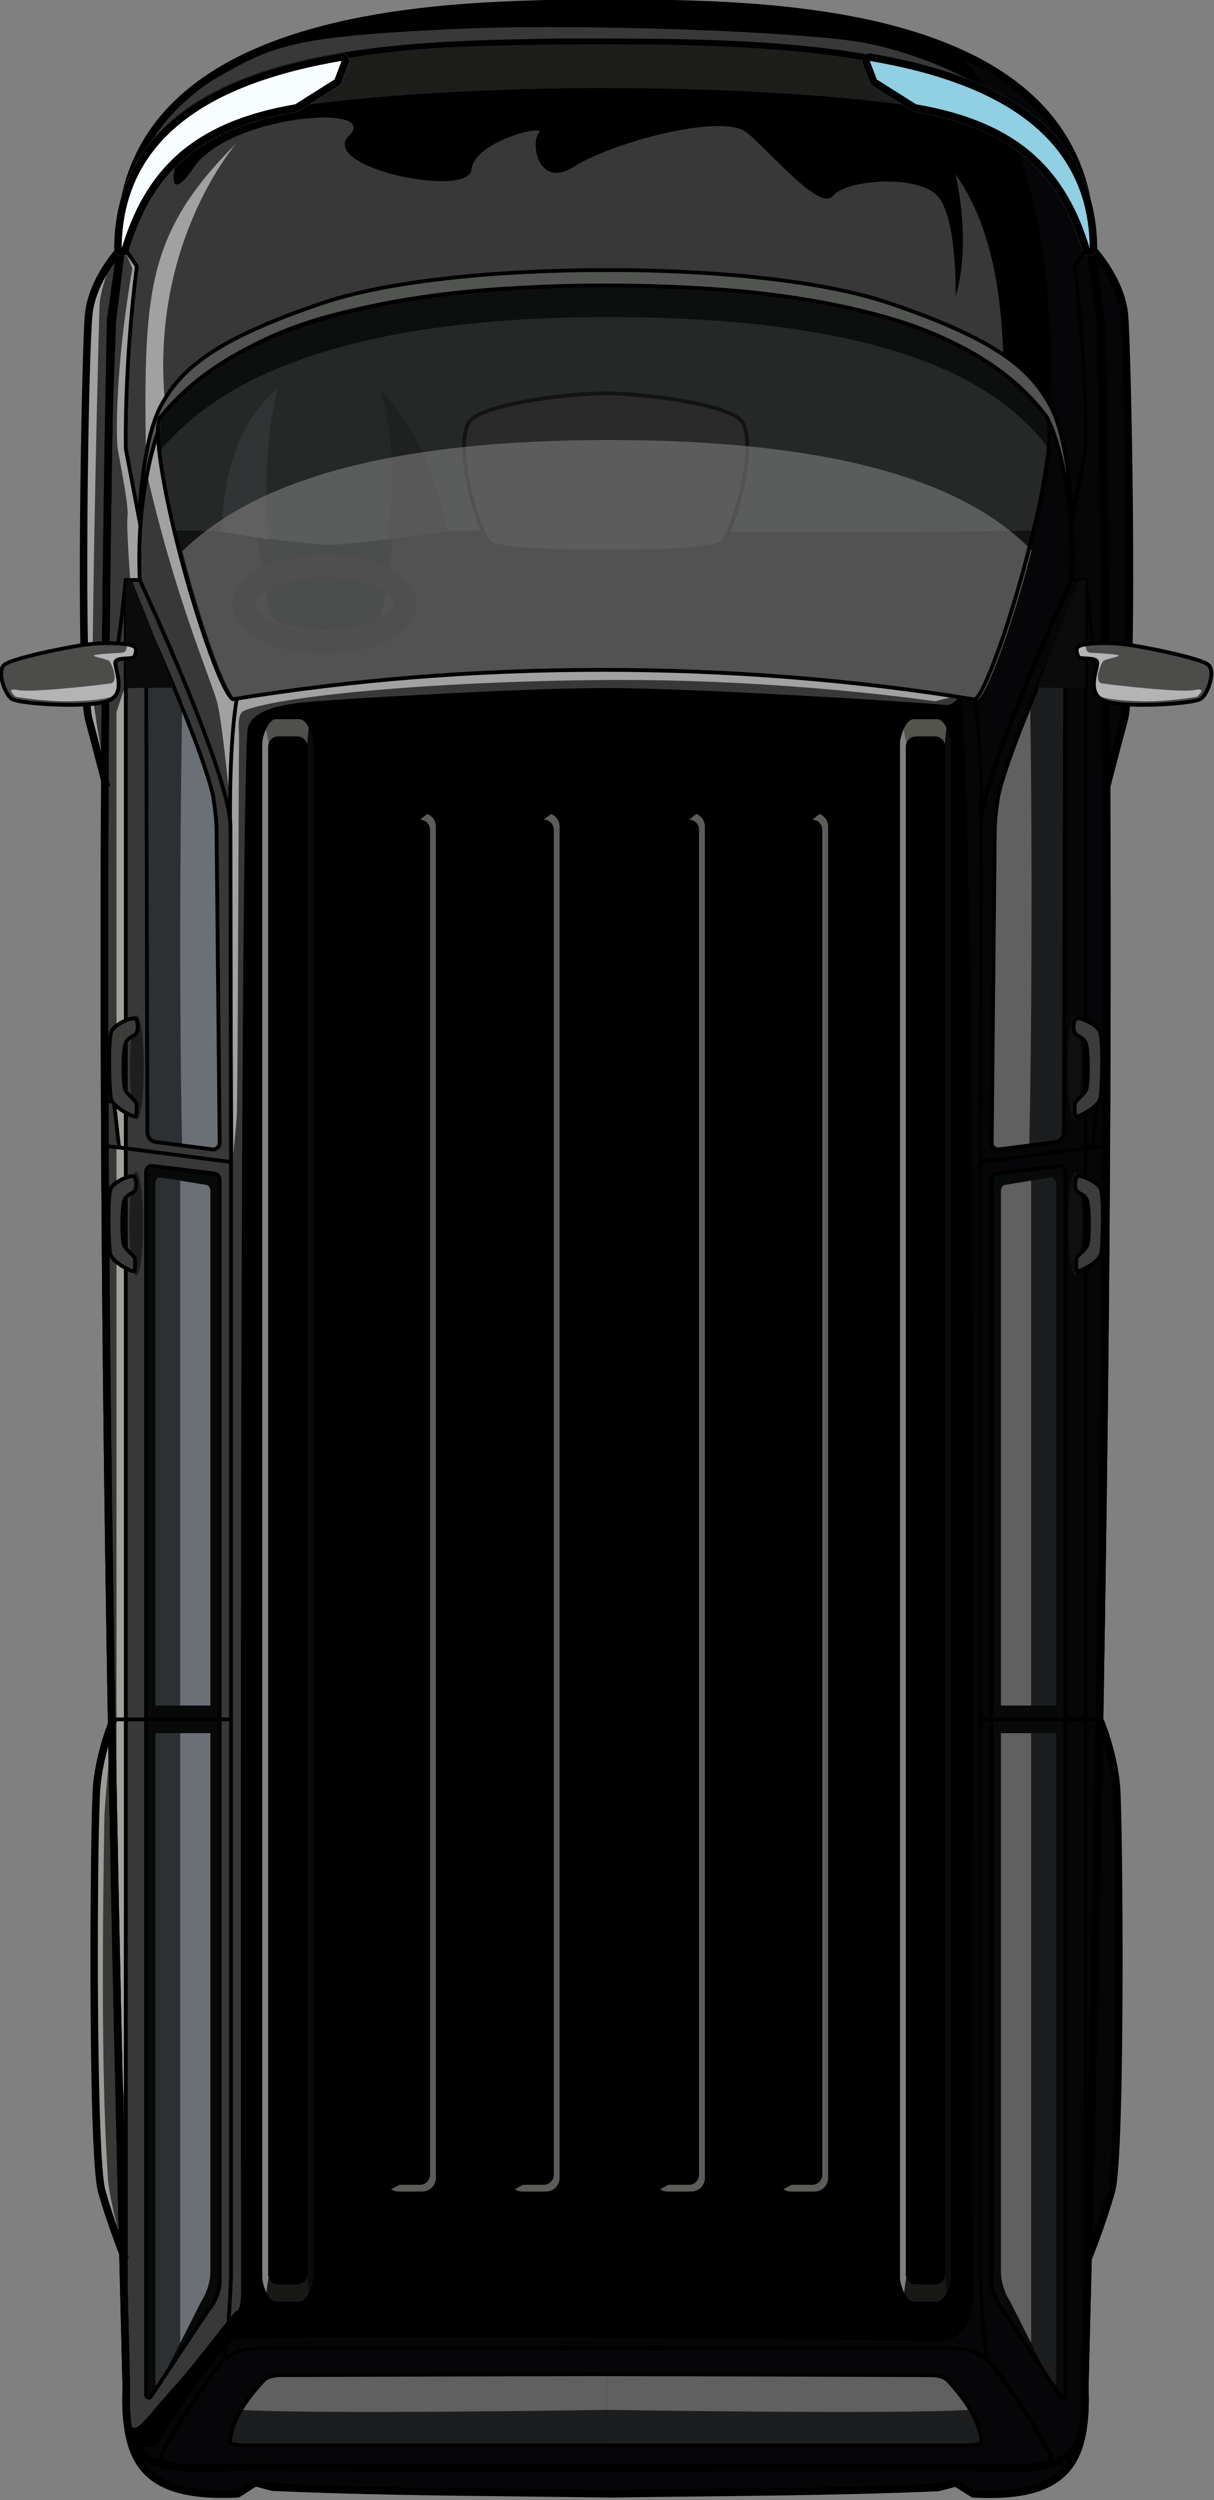 <?xml version="1.0" encoding="utf-8"?>
<!-- Generator: Adobe Illustrator 17.0.0, SVG Export Plug-In . SVG Version: 6.00 Build 0)  -->
<!DOCTYPE svg PUBLIC "-//W3C//DTD SVG 1.1//EN" "http://www.w3.org/Graphics/SVG/1.1/DTD/svg11.dtd">
<svg version="1.1" id="Слой_1" xmlns="http://www.w3.org/2000/svg" xmlns:xlink="http://www.w3.org/1999/xlink" x="0px" y="0px"
	 width="304px" height="626px" viewBox="0 0 304 626" enable-background="new 0 0 304 626" xml:space="preserve">
<rect x="0" y="0" width="304" height="626" fill="#808080" stroke="none"/>
<g>
	<defs>
		<rect id="SVGID_1_" width="304" height="626"/>
	</defs>
	<clipPath id="SVGID_2_">
		<use xlink:href="#SVGID_1_"  overflow="visible"/>
	</clipPath>
	<g clip-path="url(#SVGID_2_)">
		<path fill="currentColor" d="M152.797,0.884h12.79c33.867,0.817,109.259,3.212,107.625,62.193c0,0,7.326,5.844,8.163,14.387
			c0.836,8.543,1.216,62.478,1.454,94.464c0.047,6.148-5.768,22.483-5.768,22.483s-0.371,158.491-1.767,237.703
			c2.689,6.405,4.286,11.602,4.447,19.062c0.551,25.59,0.96,54.934-0.143,81.141c-0.437,10.31-3.307,22.787-7.117,31.177
			c-0.276,11.431-0.561,22.844-0.855,34.256c0.751,19.157-4.789,27.918-27.918,26.683l-4.381-2.737l-4.381,1.159
			c-27.918,1.159-54.325,1.159-82.167,1.577c-27.918-0.409-56.578-0.409-84.496-1.644l-4.381-1.159l-4.381,2.803
			c-23.129,1.159-28.669-7.592-27.918-26.683c-0.285-11.203-0.836-33.639-0.836-33.639s-6.205-18.482-6.386-26.046
			c-0.665-28.165,0.2-59.856-0.342-88.107c-0.152-8.011,3.934-17.209,3.934-17.209l-1.729-239.271c0,0-5.397-16.126-5.331-24.231
			c0.247-29.724,0.599-85.132,1.321-90.853c0.722-5.72,7.878-15.403,7.878-15.403C28.468,4.084,106.188,1.69,140.055,0.863h12.743
			v0.021H152.797z"/>
		<path opacity="0.39" fill="#111019" enable-background="new    " d="M281.449,77.892c-0.323-8.096-6.861-13.712-7.954-14.824
			c1.273-38.181-35.054-50.676-35.054-50.676s28.327,19.87,24.155,92.582c-0.988,17.285-13.92,53.784-22.045,68.988
			c5.027,50.059,2.109,351.647,3.211,399.045c0.114,4.77-1.292,13.094-8.286,13.094c-0.675,0-169.997-1.891-176.953-0.124
			c-2.718,0.684-17.988,23.557-19.575,26.455c-0.333,0.608-7.26-0.741-4.571,2.556c1.178,3.687,7.326,10.396,24.925,9.721
			c1.739-0.067,2.708-3.221,4.628-3.069c1.672,0.124,3.373,1.34,4.381,1.397c49.326,2.936,163.794,0.238,166.236,0.2
			c1.815-0.808,4.427-1.425,4.427-1.425c1.416,0.722,4.02,2.699,5.188,2.746c19.005,0.741,26.997-6.053,27.463-20.601
			c0.333-10.339,0.569-27.966,0.845-39.188c0,0,5.987-15.156,6.386-19.518c1.349-14.938,0.979-93.846,0.542-99.101
			c-0.694-8.41-4.409-15.289-4.409-15.289l2.404-78.585l-0.228-157.598l5.207-18.634
			C282.362,176.042,284.139,145.711,281.449,77.892z"/>
		<path opacity="0.33" fill="#FFFFEE" enable-background="new    " d="M229.348,184.395h4.789c1.207,0,2.214,0.846,2.461,1.976
			l0.399-4.21c-0.608-1.159-1.406-2.072-2.281-2.072h-5.949c-0.998,0-1.891,1.169-2.509,2.537c0.228,0.95,0.504,2.138,0.741,3.392
			C227.362,185.079,228.274,184.395,229.348,184.395z"/>
		<path opacity="0.5" fill="#FFFFFF" enable-background="new    " d="M226.83,569.5V186.913c0-0.314,0.067-0.608,0.171-0.884
			c-0.238-1.245-0.513-2.442-0.741-3.392c-0.551,1.216-0.893,2.604-0.893,3.487v384.174c0,0.96,0.399,2.499,1.036,3.782
			c0.171-1.368,0.361-2.708,0.542-3.887C226.878,569.975,226.83,569.737,226.83,569.5z"/>
		<path opacity="0.4" fill="#3C3C3B" enable-background="new    " d="M234.128,572.018h-4.789c-1.15,0-2.109-0.77-2.404-1.824
			c-0.171,1.178-0.361,2.518-0.542,3.887c0.608,1.235,1.444,2.224,2.366,2.224h5.949c0.931,0,1.777-1.026,2.395-2.281
			c-0.181-1.33-0.38-2.642-0.57-3.81C236.228,571.248,235.278,572.018,234.128,572.018z"/>
		<path opacity="0.4" fill="#1D1D1B" enable-background="new    " d="M238.11,186.124c0-0.998-0.437-2.642-1.121-3.953l-0.399,4.21
			c0.038,0.171,0.057,0.352,0.057,0.532V569.5c0,0.247-0.047,0.485-0.114,0.703c0.19,1.169,0.39,2.48,0.57,3.81
			c0.618-1.273,1.007-2.784,1.007-3.725V186.124z"/>
		<path opacity="0.31" fill="#FFFFF8" enable-background="new    " d="M69.67,184.395h4.789c1.207,0,2.214,0.846,2.461,1.976
			l0.399-4.21c-0.608-1.159-1.406-2.072-2.281-2.072h-5.949c-0.998,0-1.891,1.169-2.509,2.537c0.228,0.95,0.504,2.138,0.741,3.392
			C67.684,185.079,68.596,184.395,69.67,184.395z"/>
		<path opacity="0.51" fill="#FFFFFF" enable-background="new    " d="M67.15,569.5V186.913c0-0.314,0.067-0.608,0.171-0.884
			c-0.238-1.245-0.513-2.442-0.741-3.392c-0.551,1.216-0.893,2.604-0.893,3.487v384.174c0,0.96,0.399,2.499,1.036,3.782
			c0.171-1.368,0.361-2.708,0.542-3.887C67.198,569.975,67.15,569.737,67.15,569.5z"/>
		<path opacity="0.4" fill="#3C3C3B" enable-background="new    " d="M74.448,572.018h-4.789c-1.15,0-2.11-0.77-2.404-1.824
			c-0.171,1.178-0.361,2.518-0.542,3.887c0.608,1.235,1.444,2.224,2.366,2.224h5.948c0.931,0,1.777-1.026,2.395-2.281
			c-0.181-1.33-0.38-2.642-0.57-3.81C76.548,571.248,75.598,572.018,74.448,572.018z"/>
		<path opacity="0.4" fill="#1D1D1B" enable-background="new    " d="M78.43,186.124c0-0.998-0.437-2.642-1.121-3.953l-0.399,4.21
			c0.038,0.171,0.057,0.352,0.057,0.532V569.5c0,0.247-0.048,0.485-0.114,0.703c0.19,1.169,0.39,2.48,0.57,3.81
			c0.618-1.273,1.007-2.784,1.007-3.725V186.124z"/>
		<path opacity="0.24" enable-background="new    " d="M165.236,544.556V207.761c0-1.387,1.131-2.518,2.518-2.518h4.789l1.853-1.425
			c-0.39-0.162-0.818-0.247-1.274-0.247h-5.948c-1.881,0-3.403,1.52-3.403,3.402v338.382c0,1.178,0.609,2.224,1.521,2.832
			l2.166-1.14C166.204,546.894,165.236,545.848,165.236,544.556z"/>
		<path opacity="0.36" fill="#FFFFF8" enable-background="new    " d="M174.387,203.818l-1.853,1.425
			c1.387,0,2.518,1.131,2.518,2.518v336.795c0,1.387-1.131,2.518-2.518,2.518h-4.789c-0.104,0-0.2-0.019-0.295-0.029l-2.167,1.14
			c0.542,0.361,1.188,0.57,1.881,0.57h5.949c1.881,0,3.402-1.52,3.402-3.402v-338.38
			C176.515,205.547,175.641,204.322,174.387,203.818z"/>
		<path opacity="0.24" enable-background="new    " d="M196.1,544.556V207.761c0-1.387,1.131-2.518,2.518-2.518h4.789l1.853-1.425
			c-0.39-0.162-0.817-0.247-1.273-0.247h-5.948c-1.882,0-3.402,1.52-3.402,3.402v338.382c0,1.178,0.608,2.224,1.52,2.832l2.167-1.14
			C197.069,546.894,196.1,545.848,196.1,544.556z"/>
		<path opacity="0.36" fill="#FFFFF8" enable-background="new    " d="M205.249,203.818l-1.853,1.425
			c1.387,0,2.518,1.131,2.518,2.518v336.795c0,1.387-1.131,2.518-2.518,2.518h-4.789c-0.105,0-0.2-0.019-0.295-0.029l-2.167,1.14
			c0.542,0.361,1.188,0.57,1.882,0.57h5.948c1.882,0,3.402-1.52,3.402-3.402v-338.38
			C207.378,205.547,206.494,204.322,205.249,203.818z"/>
		<path opacity="0.24" enable-background="new    " d="M128.851,544.556V207.761c0-1.387,1.131-2.518,2.518-2.518h4.789l1.853-1.425
			c-0.39-0.162-0.817-0.247-1.273-0.247h-5.949c-1.881,0-3.402,1.52-3.402,3.402v338.382c0,1.178,0.608,2.224,1.52,2.832l2.167-1.14
			C129.83,546.894,128.851,545.848,128.851,544.556z"/>
		<path opacity="0.36" fill="#FFFFF8" enable-background="new    " d="M138.01,203.818l-1.853,1.425
			c1.387,0,2.518,1.131,2.518,2.518v336.795c0,1.387-1.131,2.518-2.518,2.518h-4.789c-0.104,0-0.2-0.019-0.295-0.029l-2.167,1.14
			c0.542,0.361,1.188,0.57,1.881,0.57h5.949c1.881,0,3.402-1.52,3.402-3.402v-338.38
			C140.139,205.547,139.255,204.322,138.01,203.818z"/>
		<path opacity="0.24" enable-background="new    " d="M97.854,544.556V207.761c0-1.387,1.131-2.518,2.518-2.518h4.789l1.853-1.425
			c-0.39-0.162-0.817-0.247-1.273-0.247h-5.948c-1.881,0-3.402,1.52-3.402,3.402v338.382c0,1.178,0.608,2.224,1.52,2.832l2.167-1.14
			C98.833,546.894,97.854,545.848,97.854,544.556z"/>
		<path opacity="0.36" fill="#FFFFF8" enable-background="new    " d="M107.014,203.818l-1.853,1.425
			c1.387,0,2.518,1.131,2.518,2.518v336.795c0,1.387-1.131,2.518-2.518,2.518h-4.789c-0.104,0-0.2-0.019-0.295-0.029l-2.167,1.14
			c0.542,0.361,1.188,0.57,1.881,0.57h5.949c1.881,0,3.402-1.52,3.402-3.402v-338.38
			C109.143,205.547,108.259,204.322,107.014,203.818z"/>
		<path opacity="0.22" fill="#FFFFFF" enable-background="new    " d="M251.222,88.819c-0.361-9.426-1.368-30.389-11.935-45.146
			c0,0,4.134,16.99,0,30.522c0,0,0.504-20.459-4.865-25.486s-22.635-3.687-25.828,0.333c-3.183,4.029-15.261-10.567-21.466-15.765
			c-6.205-5.198-34.038,2.518-43.265,8.381c-9.227,5.872-11.07-6.034-8.885-8.381c2.176-2.347-16.268,2.015-16.933,9.227
			c-0.675,7.212-38.618-0.561-30.598-8.609c8.02-8.049-29.99-5.141-38.931,8.049c-8.942,13.189-4.476-8.277,1.786-11.175
			c6.262-2.908,57.604-24.25,123.199-17.408c65.595,6.842,68.817,6.452,68.817,6.452s-11.754-6.538-26.426-9.189
			C201.22,7.973,145.013,5.73,112.971,7.298c-32.042,1.568-41.991,3.003-53.679,9.388c-11.698,6.386-19.699,11.355-22.711,20.373
			c-3.012,9.018-5.616,17.161-6.861,28.878l-1.15-0.675c0,0-7.032,6.566-6.566,17.313c0.466,10.747-1.406,47.313-1.074,47.056
			c0.333-0.257,0.722,46.049,0.722,46.049l4.001,15.945l0.798,6.832l1.017,234.586l-1.321,4.77l-1.872,8.343
			c0,0-1.264,49.555,0.646,99.053l3.288,12.087l2.585,6.842l0.931,40.67c0,0,0.58,3.145,2.034,3.145s4.808-4.865,10.177-10.728
			c5.369-5.872,14.634-18.615,15.365-18.615s1.055-2.499,1.064-4.523c0.01-2.024-0.561-351.077,1.568-390.844
			c0.333-6.262,11.327-7.108,16.506-7.583c5.179-0.475,50.924-3.373,73.606-3.373s80.21,3.706,84.496,4.219
			c4.276,0.504,5.264-6.899,4.599-10.918C240.456,161.551,251.222,88.819,251.222,88.819z"/>
		<path opacity="0.53" fill="#FFFFFF" enable-background="new    " d="M59.292,35.786c0,0-21.485,24.317-18.045,64.227
			c3.088,35.815,19.841,75.145,19.841,75.145s37.991-14.938,90.569-11.926c52.577,3.022,88.886,10.728,88.886,10.728l-6.376,1.644
			c0,0-37.839-5.663-82.51-5.331c-44.68,0.333-82.568,4.181-90.569,7.716c-1.9,0.836-1.15,4.78-1.226,7.127
			c-0.086,2.347-0.295,90.891-0.57,94.454c-0.276,3.563-0.855,9.436-0.855,9.436l-0.599-85.18c0,0-2.005-22.606-3.516-28.165
			c-1.511-5.559-10.719-26.626-17.751-58.041C35.992,73.91,35.916,59.096,59.292,35.786z"/>
		<path opacity="0.53" fill="#FFFFFF" enable-background="new    " d="M31.185,62.612l3.183,4.276c0,0-3.943,30.607-2.851,44.101
			l3.354,16.933l0.285,3.639l-0.285,13.665h-2.262c0,0-1.007-13.36-0.675-15.955c0.333-2.604-1.929-13.75-2.433-16.686
			c-0.504-2.936-0.561-21.551,3.658-45.365L31.185,62.612z"/>
		<path opacity="0.53" fill="#FFFFFF" enable-background="new    " d="M27.602,66.289c0,0-4.115,3.459-4.865,9.398
			c-0.751,5.939-2.319,93.228-1.169,98.73c1.15,5.502,4.086,15.204,4.086,15.204s-2.072-10.728-2.404-16.43
			c-0.333-5.701,0.722-64.132,1.672-96.697C25.037,72.675,27.602,66.289,27.602,66.289z"/>
		<path opacity="0.5" fill="#FFFFF5" enable-background="new    " d="M27.915,433.206c0,0-4.077,10.899-4.02,22.131
			c0.057,11.232-0.047,65.567-0.047,65.567l1.131,24.906l5.112,14.339c0,0-2.889-9.892-3.126-15.508
			c-0.228-5.616-1.948-23.452-0.827-89.826c0-0.047,0-0.095,0-0.143C26.281,451.242,27.915,433.206,27.915,433.206z"/>
		<path opacity="0.53" fill="#FFFFF5" enable-background="new    " d="M31.498,171.282L31.356,529.02l-2.186-25.714V178.323
			L31.498,171.282z"/>
		<path d="M273.287,566.06l-1.758-0.732c0.038-0.086,3.449-8.372,5.882-17.076c2.385-8.552,2.109-91.185,1.178-101.068
			c-0.817-8.628-4.096-16.202-4.134-16.278l1.739-0.76c0.143,0.314,3.44,7.916,4.286,16.867c0.703,7.459,1.368,92.44-1.235,101.761
			C276.784,557.584,273.315,565.974,273.287,566.06z"/>
		<path d="M278,197.28l-1.843-0.475c0.019-0.086,2.119-8.22,4.457-17.009c2.29-8.581,1.026-91.204-0.029-101.077
			c-0.589-5.502-3.725-10.538-5.863-13.398l1.824,14.757c0.038,1.007,0.779,22.863,0.532,27.795l-1.901-0.095
			c0.247-4.846-0.513-27.319-0.523-27.548l-2.566-20.763l1.986,2.072c0.304,0.314,7.44,7.887,8.41,16.99
			c0.798,7.45,2.461,92.421-0.029,101.771C280.11,189.061,278.019,197.195,278,197.28z"/>
		<path d="M247.793,625.507c-1.311,0-2.68-0.038-4.115-0.114l-0.247-0.01l-4.238-2.651l-4.181,1.083
			c-20.791,0.865-40.347,1.083-61.063,1.311c-6.984,0.076-14.007,0.152-21.133,0.257c-7.07-0.104-14.149-0.181-21.266-0.257
			c-20.848-0.228-42.4-0.466-63.286-1.387l-0.2-0.029l-3.972-1.055l-4.238,2.718l-0.257,0.01c-11.393,0.57-18.796-1.226-23.29-5.673
			c-4.324-4.276-6.053-11.061-5.625-21.998c-4.21-165.181-7.602-342.249-3.896-517.559l0.01-0.114l2.385-17.095
			c-0.39-14.491,4-26.664,13.047-36.195C65.984,1.72,116.014,0.503,140.055-0.076h25.543c23.414,0.57,72.095,1.748,95.414,26.312
			c9.122,9.616,13.55,21.989,13.151,36.774l2.395,17.133c3.677,174.018,0.266,351.618-3.972,517.626
			c0.428,10.928-1.311,17.732-5.644,21.998C263.016,623.664,256.877,625.507,247.793,625.507z M244.02,623.512
			c10.681,0.542,17.542-1.074,21.59-5.074c3.915-3.867,5.483-10.225,5.074-20.639c4.229-166.017,7.64-343.579,3.972-517.54
			l-2.395-17.123V63.06c0.399-14.301-3.848-26.246-12.629-35.492C236.855,3.574,188.706,2.406,165.567,1.845h-25.495
			c-23.766,0.58-73.264,1.777-96.478,26.236c-8.695,9.16-12.914,20.915-12.524,34.912v0.076l-2.395,17.199
			c-3.696,175.253-0.314,352.284,3.896,517.483c-0.409,10.424,1.15,16.762,5.065,20.63c4.058,4.01,10.918,5.644,21.599,5.141
			l4.514-2.898l4.685,1.245c20.829,0.912,42.324,1.15,63.125,1.378c7.108,0.076,14.197,0.152,21.238,0.257
			c7.098-0.104,14.13-0.181,21.114-0.257c20.658-0.228,40.176-0.447,60.901-1.311l4.675-1.245L244.02,623.512z"/>
		<path d="M252.362,619.017c-2.585,0-5.464-0.095-8.685-0.266c-1.273,0.029-176.451,0.276-184.129-0.067
			c-13.313,0.703-20.839,0.314-25.001-3.791c-3.107-3.06-4.229-8.039-3.867-17.18c-4.21-165.181-7.602-342.249-3.896-517.559
			l0.01-0.114l2.385-17.095c-0.352-11.964,3.278-22.027,10.785-29.923c20.82-21.884,66.698-22.749,94.112-23.262
			c2.109-0.038,4.115-0.076,5.977-0.124h12.752l14.871,0.114c26.103,0.618,74.699,1.767,95.956,24.25
			c7.345,7.763,10.88,17.522,10.529,29.011l2.395,17.133c3.677,174.018,0.266,351.618-3.972,517.626
			c0.361,9.094-0.76,14.073-3.858,17.142C265.59,618.038,260.487,619.017,252.362,619.017z M243.706,616.86
			c12.6,0.637,20.069,0.295,23.69-3.278c2.68-2.651,3.63-7.222,3.297-15.774c4.229-166.017,7.64-343.579,3.972-517.54l-2.395-17.133
			v-0.086c0.352-10.994-3.012-20.326-10.016-27.728c-20.715-21.903-68.788-23.043-94.616-23.652l-2.062-0.048l-12.771-0.067h-12.724
			c-1.843,0.048-3.848,0.086-5.968,0.124c-27.12,0.513-72.504,1.368-92.772,22.673c-7.165,7.526-10.614,17.161-10.263,28.631v0.076
			l-2.395,17.199c-3.696,175.253-0.314,352.284,3.896,517.483c-0.333,8.6,0.618,13.161,3.307,15.812
			c3.639,3.592,11.108,3.915,23.614,3.24h0.048h0.047C63.834,617.002,232.464,617.059,243.706,616.86z"/>
		<path d="M30.482,566.06c-0.038-0.086-3.497-8.476-5.958-17.294c-2.604-9.322-1.948-94.302-1.235-101.761
			c0.846-8.951,4.143-16.544,4.286-16.867l1.739,0.76c-0.029,0.076-3.316,7.649-4.134,16.278
			c-0.931,9.883-1.216,92.516,1.178,101.068c2.433,8.704,5.854,16.99,5.882,17.076L30.482,566.06z"/>
		<path d="M25.758,197.28c-0.019-0.086-2.119-8.21-4.457-16.99c-2.49-9.35-0.817-94.312-0.029-101.771
			c0.969-9.103,8.106-16.667,8.41-16.99l1.986-2.072l-2.575,20.848c0,0.143-0.931,22.198-0.95,27.709l-1.9-0.01
			c0.019-5.549,0.95-27.633,0.96-27.852l1.824-14.833c-2.138,2.87-5.283,7.906-5.863,13.408
			c-1.055,9.873-2.319,92.497-0.029,101.077c2.347,8.79,4.438,16.933,4.457,17.009L25.758,197.28z"/>
		<path fill="#1C1D1E" d="M250.158,287.81c-0.96,0.086-1.824-0.646-1.824-1.615c0-0.009,0-0.009,0-0.019l0.77-77.872
			c0-2.746,0.342-5.53,0.865-8.98c2.594-11.726,15.517-40.471,15.517-40.471l1.273,0.238l-0.333,124.415
			c0,1.283-0.979,2.347-2.252,2.461L250.158,287.81z"/>
		<path fill="#606060" d="M257.959,176.498c-3.145,8.467-6.756,17.209-7.992,22.825c-0.523,3.449-0.865,6.234-0.865,8.98
			l-0.77,77.872c0,0.01,0,0.01,0,0.019c0,0.96,0.865,1.701,1.824,1.615l7.583-0.988
			C258.653,244.203,258.273,191.208,257.959,176.498z"/>
		<path d="M250.005,288.294c-0.532,0-1.055-0.2-1.454-0.561c-0.437-0.399-0.684-0.941-0.684-1.53l0.77-77.891
			c0-2.737,0.333-5.492,0.874-9.046c2.575-11.669,15.422-40.309,15.555-40.594l0.152-0.342l2.024,0.38l-0.333,124.814
			c0,1.53-1.159,2.794-2.68,2.936l-14.016,1.834C250.138,288.285,250.071,288.294,250.005,288.294z M265.769,159.394
			c-1.463,3.278-12.933,29.182-15.337,40.034c-0.532,3.478-0.855,6.196-0.855,8.875l-0.77,77.872c0,0.333,0.133,0.627,0.371,0.846
			c0.247,0.228,0.58,0.342,0.922,0.314l14.016-1.824c1.055-0.095,1.834-0.95,1.834-1.996l0.323-124.026L265.769,159.394z"/>
		<path fill="#1D1D1B" d="M152.007,10.605l12.79,0.067c13.408,0.342,33.315,0.684,52.472,4.105l11.906,12.42
			c-21.238-3.411-54.953-4.704-77.179-4.656"/>
		<path d="M230.508,27.89l-1.397-0.228c-20.459-3.288-53.451-4.704-77.103-4.647v-0.95c23.148-0.029,55.266,1.302,75.858,4.438
			l-10.823-11.289c-18.121-3.221-36.651-3.677-50.201-4.02l-2.052-0.048l-12.781-0.067l0.01-0.95l14.852,0.124
			c13.617,0.342,32.261,0.808,50.496,4.058l0.152,0.029L230.508,27.89z"/>
		<path fill="#91CFE2" d="M217.794,13.351c-0.561,0-1.102,0.247-1.473,0.694c-0.437,0.532-0.551,1.245-0.304,1.881l1.777,4.656
			c0.143,0.38,0.409,0.713,0.76,0.931l9.854,6.224c0.209,0.133,0.447,0.228,0.694,0.266c12.296,2.091,21.58,6.025,28.374,12.011
			c6.196,5.464,10.5,12.676,13.569,22.72c0.247,0.808,0.988,1.349,1.815,1.349c0.095,0,0.19-0.009,0.285-0.019
			c0.931-0.143,1.625-0.95,1.615-1.891c-0.067-14.463-6.015-26.065-17.675-34.494c-9.35-6.756-22.103-11.431-38.979-14.311
			C218.003,13.351,217.898,13.351,217.794,13.351z"/>
		<path d="M217.794,15.252c28.526,4.856,54.943,16.762,55.076,46.932c-5.882-19.29-17.313-31.605-43.445-36.052l-9.854-6.224
			L217.794,15.252z M217.794,13.351c-0.561,0-1.102,0.247-1.473,0.694c-0.437,0.532-0.551,1.245-0.304,1.881l1.777,4.656
			c0.143,0.38,0.409,0.713,0.76,0.931l9.854,6.224c0.209,0.133,0.447,0.228,0.694,0.266c12.296,2.091,21.58,6.025,28.374,12.011
			c6.196,5.464,10.5,12.676,13.569,22.72c0.247,0.808,0.988,1.349,1.815,1.349c0.095,0,0.19-0.009,0.285-0.019
			c0.931-0.143,1.625-0.95,1.615-1.891c-0.067-14.463-6.015-26.065-17.675-34.494c-9.35-6.756-22.103-11.431-38.979-14.311
			C218.003,13.351,217.898,13.351,217.794,13.351z"/>
		<path d="M272.317,145.834h-0.95v443.649h0.95V145.834z"/>
		<path d="M245.027,291.506l0.143-84.477c0-13.151,21.827-60.008,22.758-61.994l0.124-0.276h4.219l0.047,0.428
			c1.587,14.966,2.917,24.336,5.027,27.956l0.067,0.114v0.133l-0.181,102.683l-1.986,0.266l-1.283,11.422L245.027,291.506z
			 M268.659,145.711c-1.834,3.953-22.54,48.89-22.54,61.319l-0.133,83.393l27.12-3.525l1.283-11.422l1.901-0.257l0.181-101.724
			c-1.91-3.383-3.202-10.481-5.046-27.795h-2.765v0.011H268.659z"/>
		<path fill="#0B0B0B" d="M270.351,145.235c0,0-7.535,18.672-10.624,26.968l12.106,0.086v-27.053L270.351,145.235z"/>
		<path d="M268.831,145.254l-0.95-0.038c1.045-25.115-5.644-39.891-5.711-40.043l0.865-0.399
			C263.092,104.917,269.886,119.883,268.831,145.254z"/>
		<path d="M246.205,205.462l-0.95-0.01c0.124-21.181-1.634-30.123-1.653-30.208l0.931-0.19
			C244.551,175.149,246.328,184.167,246.205,205.462z"/>
		<path d="M268.65,131.656l-0.931-0.181l3.658-19.204c0-0.124,0.437-20.193-2.765-45.574l-0.019-0.181l3.174-4.609l0.779,0.542
			l-2.974,4.314c3.183,25.371,2.746,45.412,2.746,45.612L268.65,131.656z"/>
		<path fill="#525452" d="M152.006,67.648c0,0,44.186-0.675,70.518,8.22c26.331,8.885,35.14,16.097,40.29,25.324
			s5.654,28.906,5.654,28.906s-2.005-12.572-2.936-16.002s-2.062-7.944-4.257-10.652s-13.655-17.475-41.801-24.621
			c-28.146-7.146-47.018-6.671-67.429-7.326"/>
		<path d="M267.993,130.165c-0.019-0.124-2.015-12.581-2.927-15.955l-0.152-0.551c-0.893-3.316-2.005-7.44-4.02-9.93l-0.143-0.181
			c-9.008-11.165-23.718-19.784-41.402-24.279c-24.478-6.215-42.295-6.661-59.514-7.098c-2.594-0.067-5.188-0.133-7.811-0.219
			l0.029-0.95c2.623,0.086,5.217,0.152,7.802,0.219c17.275,0.437,35.149,0.884,59.732,7.127
			c17.884,4.542,32.774,13.275,41.915,24.602l0.143,0.171c2.138,2.642,3.278,6.88,4.2,10.282l0.152,0.551
			c0.304,1.121,0.713,3.164,1.131,5.435c-0.76-6.091-2.157-13.389-4.723-17.979c-4.922-8.818-13.341-16.088-40.034-25.105
			c-25.951-8.761-69.919-8.201-70.356-8.191l-0.019-0.95c0.437-0.009,44.566-0.57,70.67,8.239
			c26.977,9.113,35.52,16.525,40.556,25.543c5.15,9.217,5.692,28.317,5.711,29.125L267.993,130.165z"/>
		<path d="M263.073,617.763l-0.931-0.181l0.513-2.632l-0.58-1.026c-2.281-4.01-5.72-10.073-11.203-17.665
			c-4.01-5.844-6.044-7.84-13.085-7.735l-85.769-0.038v-0.95l85.769,0.038c7.431-0.124,9.826,2.252,13.874,8.144
			c5.511,7.621,8.97,13.712,11.251,17.741l0.76,1.33L263.073,617.763z"/>
		<path fill="#1C1D1E" d="M152.008,612.346h89.874c2.072,0,3.487-0.371,3.953-0.627c-0.447-4.97-3.212-10.006-8.666-15.812
			c-0.352-0.352-1.463-1.159-4.324-1.159c-26.388-0.105-53.556-0.209-80.837-0.228V612.346z"/>
		<path fill="#606060" d="M242.984,603.424c0,0-3.335-4.884-5.815-7.526c-0.352-0.352-1.463-1.159-4.324-1.159
			c-26.388-0.104-53.556-0.209-80.837-0.228v8.913C152.007,603.424,223.038,604.611,242.984,603.424z"/>
		<path d="M241.871,612.821h-89.874v-0.95h89.874c1.625,0,2.851-0.247,3.449-0.456c-0.532-4.751-3.24-9.588-8.505-15.185
			c-0.228-0.228-1.226-1.007-3.982-1.007c-24.915-0.095-53.157-0.209-80.837-0.228v-0.95c27.681,0.029,55.922,0.133,80.837,0.228
			c2.927,0,4.181,0.817,4.666,1.302c5.549,5.91,8.343,11.023,8.799,16.107l0.029,0.314l-0.276,0.152
			C245.444,612.46,243.876,612.821,241.871,612.821z"/>
		<path d="M246.718,590.994c-1.207-6.595-1.691-20.791-1.691-20.934V290.965h0.95v279.077c0,0.124,0.485,14.254,1.682,20.782
			L246.718,590.994z"/>
		<path d="M273.57,287.789l3.567-0.329l-0.087-0.946l-3.567,0.329L273.57,287.789z"/>
		<path opacity="0.47" fill="#1D1D1B" enable-background="new    " d="M269.068,280.303c0.95,0,1.72-5.837,1.72-13.037
			c0-7.2-0.77-13.037-1.72-13.037c-0.95,0-1.72,5.837-1.72,13.037C267.348,274.466,268.118,280.303,269.068,280.303z"/>
		<path fill="#3C3C3B" d="M269.628,254.988c-0.903,0.2-1.007,2.851-0.447,3.744c0.561,0.893,1.901,0.722,2.68,2.404
			c0.779,1.672,0.684,10.529,0.124,11.764c-0.561,1.226-2.689,2.661-2.803,3.44c-0.114,0.779-0.114,2.461,0.114,3.126
			c0.228,0.675,5.815-2.233,6.262-4.476c0.447-2.233,0.779-15.261-0.228-16.933C274.323,256.385,270.636,254.76,269.628,254.988z"/>
		<path d="M269.514,280.037c-0.494,0-0.637-0.323-0.675-0.428c-0.257-0.77-0.247-2.528-0.133-3.345
			c0.076-0.551,0.646-1.112,1.368-1.824c0.58-0.57,1.235-1.216,1.473-1.748c0.466-1.026,0.627-9.759-0.124-11.365
			c-0.399-0.846-0.931-1.131-1.492-1.425c-0.428-0.228-0.874-0.456-1.169-0.931c-0.494-0.789-0.561-2.575-0.133-3.601
			c0.257-0.599,0.618-0.798,0.874-0.855c1.226-0.276,5.103,1.435,6.215,3.297c1.112,1.853,0.741,14.976,0.285,17.275
			c-0.447,2.214-5.055,4.865-6.433,4.951C269.562,280.037,269.533,280.037,269.514,280.037z M269.856,255.435
			c-0.047,0-0.095,0-0.124,0.009c-0.029,0.01-0.114,0.067-0.209,0.295c-0.323,0.779-0.238,2.252,0.057,2.737
			c0.162,0.257,0.447,0.409,0.798,0.589c0.618,0.323,1.378,0.722,1.91,1.862c0.817,1.758,0.77,10.738,0.124,12.163
			c-0.314,0.694-1.036,1.406-1.672,2.034c-0.428,0.418-1.064,1.045-1.093,1.273c-0.104,0.703-0.095,1.996,0.029,2.67
			c1.083-0.228,5.055-2.433,5.407-4.172c0.456-2.29,0.732-15.099-0.162-16.601C274.028,256.813,270.797,255.435,269.856,255.435z"/>
		<path fill="#1C1D1E" d="M265.077,291.943l-6.88,0.855v296.229l7.326,11.023c0.371,0.551,1.226,0.295,1.226-0.371V293.426
			C266.759,292.533,265.97,291.839,265.077,291.943z"/>
		<path fill="#606060" d="M249.712,293.853c-0.789,0.095-1.378,0.77-1.378,1.558v275.922c0,1.834,1.007,5.065,2.775,7.003
			l7.098,10.681V292.799L249.712,293.853z"/>
		<path opacity="0.47" fill="#1D1D1B" enable-background="new    " d="M269.24,319.434c0.949,0,1.72-5.837,1.72-13.037
			c0-7.2-0.771-13.037-1.72-13.037c-0.95,0-1.72,5.837-1.72,13.037C267.52,313.597,268.29,319.434,269.24,319.434z"/>
		<path fill="#3C3C3B" d="M270.007,294.5c-0.874,0.19-0.979,2.765-0.437,3.63s1.844,0.703,2.594,2.328
			c0.751,1.625,0.656,10.196,0.114,11.393c-0.542,1.188-2.613,2.575-2.718,3.335c-0.104,0.76-0.104,2.385,0.104,3.031
			c0.219,0.646,5.625-2.167,6.063-4.333c0.437-2.167,0.76-14.776-0.219-16.401C274.55,295.849,270.977,294.281,270.007,294.5z"/>
		<path d="M269.893,318.778c-0.485,0-0.627-0.314-0.665-0.418c-0.247-0.751-0.238-2.452-0.124-3.25
			c0.076-0.542,0.627-1.083,1.33-1.777c0.561-0.551,1.188-1.178,1.425-1.691c0.456-0.998,0.608-9.445-0.114-10.994
			c-0.38-0.817-0.893-1.083-1.435-1.368c-0.418-0.219-0.846-0.447-1.131-0.903c-0.485-0.77-0.542-2.509-0.124-3.506
			c0.247-0.589,0.599-0.779,0.855-0.836c1.197-0.276,4.951,1.397,6.034,3.193s0.722,14.51,0.276,16.743
			c-0.428,2.148-4.903,4.723-6.243,4.808C269.941,318.778,269.912,318.778,269.893,318.778z M270.102,294.965
			c-0.019,0-0.105,0.067-0.19,0.276c-0.314,0.751-0.238,2.167,0.057,2.632c0.152,0.247,0.428,0.39,0.77,0.57
			c0.599,0.314,1.34,0.703,1.853,1.805c0.789,1.701,0.751,10.405,0.124,11.783c-0.304,0.675-0.979,1.34-1.625,1.976
			c-0.409,0.399-1.026,1.007-1.055,1.226c-0.095,0.665-0.086,1.9,0.029,2.566c1.064-0.238,4.875-2.366,5.207-4.02
			c0.447-2.224,0.713-14.615-0.161-16.069C274.208,296.2,270.787,294.813,270.102,294.965z"/>
		<path fill="#080909" d="M265.077,291.943l-15.375,1.91c-0.789,0.095-1.378,0.77-1.378,1.558v275.922
			c0,1.834,1.007,5.065,2.775,7.003l12.087,18.188l-10.462-20.658c-1.321-1.91-2.081-5.074-2.081-6.87V298.224
			c0-0.779,0.437-1.435,1.026-1.53l11.498-1.872c0.665-0.105,1.254,0.57,1.254,1.454v300.543c0,0.475-0.342,0.741-0.637,0.637
			l1.729,2.604c0.371,0.551,1.226,0.295,1.226-0.371V293.426C266.759,292.533,265.97,291.839,265.077,291.943z"/>
		<path fill="#080909" d="M266.759,427.058h-18.425v6.927h18.425V427.058z"/>
		<path d="M266.083,600.829c-0.38,0-0.732-0.181-0.95-0.513l-14.425-21.713c-1.767-1.938-2.851-5.236-2.851-7.269V295.412
			c0-1.026,0.77-1.9,1.796-2.034l15.375-1.91c0.561-0.066,1.121,0.105,1.549,0.475s0.665,0.912,0.665,1.473V599.67
			c0,0.513-0.323,0.95-0.817,1.093C266.311,600.82,266.197,600.829,266.083,600.829z M265.266,292.409c-0.038,0-0.086,0-0.133,0.01
			l-15.365,1.91c-0.551,0.067-0.96,0.532-0.96,1.083v275.922c0,1.815,1.017,4.884,2.651,6.69l14.463,21.77
			c0.067,0.104,0.162,0.095,0.219,0.076c0.047-0.019,0.143-0.057,0.143-0.19V293.426c0-0.295-0.124-0.57-0.342-0.76
			C265.75,292.495,265.513,292.409,265.266,292.409z"/>
		<path d="M274.465,430.052h-28.963v0.95h28.963V430.052z"/>
		<path fill="#2D3033" d="M53.184,287.81c0.96,0.086,1.824-0.646,1.824-1.615c0-0.009,0-0.009,0-0.019l-0.77-77.872
			c0-2.746-0.342-5.53-0.865-8.98c-2.594-11.726-15.518-40.471-15.518-40.471l-1.273,0.238l0.333,124.415
			c0,1.283,0.979,2.347,2.252,2.461L53.184,287.81z"/>
		<path fill="#6B7077" d="M45.649,175.662c3.145,8.467,6.481,18.055,7.716,23.661c0.523,3.449,0.865,6.234,0.865,8.98L55,286.175
			c0,0.01,0,0.01,0,0.019c0,0.96-0.865,1.701-1.824,1.615l-7.583-0.988C44.689,244.203,45.335,190.362,45.649,175.662z"/>
		<path fill="#1D1D1B" d="M152.009,22.521c-22.226-0.048-56.815,1.283-78.062,4.694l12.6-13.056
			c19.157-3.421,39.255-3.164,52.662-3.506l12.79-0.067"/>
		<path d="M72.617,27.909l13.702-14.197l0.152-0.029c16.088-2.87,32.517-3.155,45.716-3.373c2.49-0.038,4.837-0.086,7.013-0.133
			L152,10.11l0.009,0.95l-12.79,0.067c-2.167,0.057-4.514,0.095-7.013,0.133c-13.123,0.219-29.458,0.494-45.422,3.335L75.267,26.53
			c20.725-3.155,54.088-4.533,76.732-4.485v0.95c-23.119-0.057-57.442,1.387-77.986,4.685L72.617,27.909z"/>
		<path d="M53.335,288.294c-0.067,0-0.133,0-0.2-0.01h-0.019L39.1,286.45c-1.511-0.143-2.661-1.397-2.661-2.936L36.107,158.7
			l2.024-0.38l0.152,0.342c0.133,0.285,12.98,28.925,15.546,40.566c0.542,3.582,0.884,6.338,0.884,9.084l0.77,77.863
			c0,0.608-0.247,1.15-0.684,1.549C54.399,288.085,53.867,288.294,53.335,288.294z M53.231,287.335
			c0.333,0.029,0.675-0.086,0.922-0.314c0.238-0.219,0.371-0.513,0.371-0.827l-0.77-77.882c0-2.689-0.333-5.407-0.865-8.913
			c-2.395-10.823-13.864-36.727-15.327-40.005l-0.513,0.095l0.323,124.026c0,1.036,0.789,1.891,1.824,1.996L53.231,287.335z"/>
		<path fill="#F8FDFF" d="M85.549,13.351c-0.104,0-0.209,0.01-0.323,0.029c-16.876,2.87-29.629,7.554-38.979,14.311
			C34.578,36.11,28.63,47.722,28.572,62.185c-0.009,0.941,0.684,1.748,1.615,1.891c0.095,0.009,0.19,0.019,0.285,0.019
			c0.827,0,1.568-0.542,1.815-1.349c3.06-10.044,7.374-17.266,13.569-22.72c6.794-5.987,16.078-9.921,28.374-12.011
			c0.247-0.048,0.485-0.133,0.694-0.266l9.854-6.224c0.342-0.219,0.618-0.542,0.76-0.931l1.777-4.656
			c0.247-0.637,0.124-1.359-0.304-1.881C86.652,13.598,86.11,13.351,85.549,13.351z"/>
		<path d="M83.772,19.898l-9.854,6.224c-26.132,4.447-37.563,16.762-43.445,36.052c0.133-30.17,26.55-42.077,55.076-46.932
			L83.772,19.898z M85.549,13.351c-0.104,0-0.209,0.01-0.323,0.029c-16.876,2.87-29.629,7.554-38.979,14.311
			C34.578,36.11,28.63,47.722,28.572,62.185c-0.009,0.941,0.684,1.748,1.615,1.891c0.095,0.009,0.19,0.019,0.285,0.019
			c0.827,0,1.568-0.542,1.815-1.349c3.06-10.044,7.374-17.266,13.569-22.72c6.794-5.987,16.078-9.921,28.374-12.011
			c0.247-0.048,0.485-0.133,0.694-0.266l9.854-6.224c0.342-0.219,0.618-0.542,0.76-0.931l1.777-4.656
			c0.247-0.637,0.124-1.359-0.304-1.881C86.652,13.598,86.11,13.351,85.549,13.351z"/>
		<path d="M31.973,145.235h-0.95v444.258h0.95V145.235z"/>
		<path d="M58.315,291.506l-28.935-3.753l-1.283-11.422l-1.986-0.266L25.93,173.258l0.067-0.114c2.11-3.611,3.44-12.99,5.027-27.956
			l0.048-0.428h4.219l0.124,0.276c0.931,1.986,22.758,48.852,22.758,62.003L58.315,291.506z M30.245,286.907l27.12,3.525
			l-0.133-83.393c0-12.429-20.715-57.376-22.54-61.319h-2.756c-1.844,17.313-3.136,24.412-5.046,27.795l0.181,101.723l1.9,0.257
			L30.245,286.907z"/>
		<path fill="#0B0B0B" d="M32.99,145.235c0,0,7.535,18.672,10.624,26.968l-12.106,0.086v-27.053L32.99,145.235z"/>
		<path d="M34.512,145.254c-1.055-25.362,5.73-40.328,5.806-40.48l0.865,0.399c-0.067,0.143-6.756,14.928-5.711,40.043
			L34.512,145.254z"/>
		<path d="M57.137,205.462c-0.124-21.295,1.653-30.313,1.663-30.408l0.931,0.19c-0.019,0.086-1.777,9.027-1.653,30.208
			L57.137,205.462z"/>
		<path d="M34.692,131.656l-3.658-19.204c-0.01-0.276-0.447-20.326,2.737-45.688l-2.974-4.314l0.779-0.542l3.174,4.609l-0.019,0.181
			c-3.202,25.381-2.765,45.45-2.756,45.65l3.649,19.128L34.692,131.656z"/>
		<path fill="#525452" d="M152.008,67.648c0,0-44.861-0.675-71.183,8.22c-26.331,8.885-35.14,16.097-40.29,25.324
			s-5.654,28.906-5.654,28.906s2.005-12.572,2.936-16.002s2.062-7.944,4.257-10.652c2.195-2.708,13.655-17.475,41.801-24.621
			c28.146-7.146,47.759-6.671,68.18-7.326"/>
		<path d="M35.338,130.165l-0.941-0.086c0.019-0.808,0.57-19.908,5.711-29.125c5.036-9.018,13.569-16.43,40.556-25.543
			c26.104-8.809,70.898-8.248,71.344-8.239l-0.02,0.95c-0.447-0.01-45.08-0.57-71.021,8.191
			C54.276,85.321,45.856,92.6,40.933,101.418c-2.566,4.59-3.963,11.897-4.723,17.988c0.418-2.271,0.827-4.324,1.131-5.445
			l0.152-0.551c0.912-3.402,2.052-7.63,4.2-10.282l0.143-0.181c9.141-11.327,24.032-20.06,41.915-24.602
			c24.535-6.224,42.741-6.68,60.34-7.127c2.642-0.067,5.283-0.133,7.935-0.219l0.029,0.95c-2.651,0.086-5.292,0.152-7.943,0.219
			c-17.551,0.437-35.702,0.893-60.132,7.098c-17.684,4.485-32.394,13.113-41.402,24.279l-0.143,0.181
			c-2.014,2.49-3.126,6.614-4.019,9.93l-0.152,0.551C37.353,117.583,35.367,130.041,35.338,130.165z"/>
		<path d="M40.269,617.763l-0.58-2.974l0.76-1.33c2.29-4.029,5.74-10.12,11.26-17.75c4.039-5.882,6.433-8.267,13.874-8.134
			l86.425-0.038v0.95l-86.434,0.038c-7.003-0.124-9.16,2.014-13.085,7.725c-5.492,7.592-8.932,13.655-11.213,17.665l-0.58,1.026
			l0.513,2.632L40.269,617.763z"/>
		<path fill="#1C1D1E" d="M152.01,612.346H61.471c-2.072,0-3.487-0.371-3.953-0.627c0.447-4.97,3.212-10.006,8.666-15.812
			c0.352-0.352,1.463-1.159,4.324-1.159c26.388-0.105,54.221-0.209,81.502-0.228V612.346z"/>
		<path fill="#606060" d="M60.357,603.424c0,0,3.335-4.884,5.815-7.526c0.352-0.352,1.463-1.159,4.324-1.159
			c26.388-0.104,54.221-0.209,81.502-0.228v8.913C152.008,603.424,80.303,604.611,60.357,603.424z"/>
		<path d="M152.008,612.821H61.469c-1.996,0-3.563-0.352-4.181-0.684l-0.276-0.152l0.029-0.314c0.456-5.084,3.25-10.196,8.79-16.097
			c0.494-0.494,1.748-1.311,4.675-1.311c28.963-0.114,55.095-0.209,81.502-0.228v0.95c-26.407,0.029-52.539,0.124-81.502,0.228
			c-2.756,0-3.753,0.779-3.991,1.017c-5.255,5.597-7.963,10.434-8.495,15.175c0.599,0.209,1.824,0.456,3.449,0.456h90.539V612.821
			L152.008,612.821z"/>
		<path d="M56.624,590.994l-0.931-0.171c1.188-6.528,1.672-20.658,1.672-20.801V290.965h0.95v279.077
			C58.306,570.203,57.821,584.409,56.624,590.994z"/>
		<path d="M29.755,287.782l0.087-0.946l-3.567-0.328l-0.087,0.946L29.755,287.782z"/>
		<path opacity="0.47" enable-background="new    " d="M34.273,280.303c0.95,0,1.72-5.837,1.72-13.037
			c0-7.2-0.77-13.037-1.72-13.037c-0.95,0-1.72,5.837-1.72,13.037C32.553,274.466,33.323,280.303,34.273,280.303z"/>
		<path fill="#3C3C3B" d="M33.704,254.988c0.903,0.2,1.007,2.851,0.447,3.744c-0.561,0.893-1.9,0.722-2.68,2.404
			c-0.779,1.672-0.684,10.529-0.124,11.764c0.561,1.226,2.689,2.661,2.803,3.44s0.114,2.461-0.114,3.126
			c-0.228,0.675-5.815-2.233-6.262-4.476c-0.447-2.233-0.779-15.261,0.228-16.933C29.01,256.385,32.706,254.76,33.704,254.988z"/>
		<path d="M33.828,280.037c-0.029,0-0.048,0-0.076,0c-1.378-0.086-5.987-2.737-6.433-4.951c-0.456-2.3-0.836-15.422,0.285-17.275
			c1.121-1.853,4.979-3.563,6.215-3.297c0.257,0.057,0.627,0.257,0.874,0.855c0.428,1.026,0.361,2.813-0.133,3.601
			c-0.295,0.475-0.741,0.703-1.169,0.931c-0.561,0.295-1.093,0.57-1.492,1.425c-0.751,1.606-0.589,10.339-0.124,11.365
			c0.247,0.532,0.903,1.178,1.473,1.748c0.722,0.713,1.292,1.273,1.368,1.824c0.114,0.827,0.124,2.575-0.133,3.345
			C34.464,279.723,34.312,280.037,33.828,280.037z M33.475,255.435c-0.931,0-4.162,1.378-5.065,2.87
			c-0.903,1.501-0.627,14.311-0.162,16.601c0.342,1.739,4.324,3.934,5.407,4.172c0.124-0.675,0.133-1.957,0.029-2.67
			c-0.029-0.228-0.675-0.865-1.093-1.273c-0.637-0.627-1.359-1.34-1.672-2.034c-0.646-1.425-0.694-10.405,0.124-12.163
			c0.532-1.14,1.292-1.539,1.91-1.862c0.361-0.19,0.646-0.333,0.798-0.589c0.304-0.485,0.39-1.948,0.057-2.737
			c-0.095-0.228-0.181-0.295-0.209-0.295C33.57,255.445,33.523,255.435,33.475,255.435z"/>
		<path fill="#2D3033" d="M38.256,291.943l6.88,0.855v296.229L37.81,600.05c-0.371,0.551-1.226,0.295-1.226-0.371V293.426
			C36.583,292.533,37.363,291.839,38.256,291.943z"/>
		<path fill="#6B7077" d="M53.63,293.853c0.789,0.095,1.378,0.77,1.378,1.558v275.922c0,1.834-1.007,5.065-2.775,7.003
			l-7.098,10.681V292.799L53.63,293.853z"/>
		<path opacity="0.47" enable-background="new    " d="M34.103,319.434c0.95,0,1.72-5.837,1.72-13.037
			c0-7.2-0.77-13.037-1.72-13.037c-0.95,0-1.72,5.837-1.72,13.037C32.383,313.597,33.153,319.434,34.103,319.434z"/>
		<path fill="#3C3C3B" d="M33.333,294.5c0.874,0.19,0.979,2.765,0.437,3.63s-1.844,0.703-2.594,2.328s-0.656,10.196-0.114,11.393
			c0.542,1.188,2.613,2.575,2.718,3.335c0.104,0.76,0.104,2.385-0.105,3.031c-0.219,0.646-5.625-2.167-6.063-4.333
			c-0.437-2.167-0.76-14.776,0.219-16.401S32.364,294.281,33.333,294.5z"/>
		<path d="M33.447,318.778c-0.019,0-0.047,0-0.076,0c-1.34-0.086-5.815-2.661-6.243-4.808c-0.447-2.224-0.808-14.938,0.276-16.743
			c1.083-1.805,4.837-3.459,6.034-3.193c0.257,0.057,0.618,0.247,0.855,0.836c0.418,0.998,0.352,2.737-0.124,3.506
			c-0.285,0.466-0.722,0.684-1.131,0.903c-0.542,0.285-1.055,0.551-1.435,1.368c-0.722,1.549-0.57,9.997-0.114,10.994
			c0.238,0.513,0.865,1.14,1.425,1.691c0.703,0.694,1.254,1.235,1.33,1.777c0.114,0.798,0.124,2.499-0.124,3.25
			C34.075,318.465,33.932,318.778,33.447,318.778z M33.105,294.956c-0.903,0-4.02,1.33-4.884,2.765
			c-0.865,1.444-0.599,13.845-0.161,16.069c0.333,1.653,4.143,3.782,5.207,4.02c0.114-0.656,0.124-1.901,0.029-2.566
			c-0.029-0.219-0.646-0.827-1.055-1.235c-0.646-0.637-1.311-1.302-1.625-1.976c-0.627-1.378-0.675-10.092,0.124-11.783
			c0.513-1.102,1.264-1.501,1.853-1.805c0.342-0.181,0.618-0.323,0.77-0.57c0.295-0.466,0.371-1.882,0.057-2.632
			c-0.086-0.209-0.171-0.276-0.19-0.276C33.2,294.956,33.153,294.956,33.105,294.956z"/>
		<path fill="#080909" d="M38.256,291.943l15.375,1.91c0.789,0.095,1.378,0.77,1.378,1.558v275.922c0,1.834-1.007,5.065-2.775,7.003
			l-12.087,18.188l10.462-20.658c1.321-1.91,2.081-5.074,2.081-6.87V298.224c0-0.779-0.437-1.435-1.026-1.53l-11.498-1.872
			c-0.665-0.105-1.254,0.57-1.254,1.454v300.543c0,0.475,0.342,0.741,0.637,0.637l-1.729,2.604
			c-0.371,0.551-1.226,0.295-1.226-0.371V293.426C36.583,292.533,37.363,291.839,38.256,291.943z"/>
		<path fill="#080909" d="M55.007,427.058H36.582v6.927h18.425V427.058z"/>
		<path d="M37.257,600.829c-0.114,0-0.228-0.019-0.333-0.047c-0.485-0.152-0.817-0.589-0.817-1.093V293.426
			c0-0.561,0.247-1.102,0.665-1.473s0.988-0.551,1.549-0.475l15.375,1.91c1.026,0.124,1.796,0.998,1.796,2.034v275.922
			c0,2.034-1.083,5.331-2.898,7.326l-14.377,21.656C37.989,600.649,37.628,600.829,37.257,600.829z M38.065,292.409
			c-0.247,0-0.485,0.086-0.675,0.257c-0.219,0.2-0.342,0.466-0.342,0.76V599.68c0,0.124,0.086,0.171,0.143,0.19
			c0.048,0.01,0.152,0.029,0.219-0.076l14.425-21.713c1.682-1.862,2.699-4.932,2.699-6.747V295.412c0-0.551-0.409-1.017-0.96-1.083
			l-15.375-1.91C38.15,292.409,38.112,292.409,38.065,292.409z"/>
		<path d="M57.84,430.052H28.877v0.95H57.84V430.052z"/>
		<path fill="#4C4C4B" d="M270.086,161.846c1.511-0.884,7.44-0.998,11.469-0.523c4.029,0.475,19.451,3.487,21.133,5.245
			c1.682,1.758-0.247,7.26-2.014,8.448c-1.758,1.197-20.079,2.452-24.402,0.352c-4.324-2.1-1.34-7.963-1.511-9.474
			c-0.171-1.511-4.238-0.675-4.675-1.425S269.278,162.321,270.086,161.846z"/>
		<path fill="#B5B4B5" d="M271.853,161.846c0.171,0.675,0.057,1.568,1.511,1.625c1.454,0.057,6.538,0.333,6.766,0.675
			c0.228,0.333-3.297,0.836-3.858,1.397s-2.566,5.255-0.276,5.587c2.29,0.333,19.651,2.395,23.138,1.653
			c3.487-0.741,0.561,1.701,0.561,1.701s-7.231,1.226-13.341,1.121c-6.11-0.114-9.512-0.646-11.032-1.283
			c-1.52-0.637-1.321-4.618-1.045-5.796s0.931-1.359,0.485-2.613c-0.447-1.254-3.934-0.618-4.172-1.159
			c-0.238-0.542-1.834-1.939-0.979-2.214c0.855-0.276,2.252-0.893,2.252-0.893v0.2h-0.01V161.846z"/>
		<path d="M286.221,176.973c-4.352,0-8.419-0.333-10.149-1.169c-3.592-1.739-2.632-5.787-2.062-8.21
			c0.162-0.694,0.323-1.349,0.285-1.644c-0.057-0.485-1.444-0.561-2.366-0.608c-1.121-0.057-1.939-0.095-2.243-0.637
			c-0.532-0.912-0.96-2.613,0.171-3.278c1.729-1.017,8.01-1.026,11.764-0.589c3.544,0.409,19.556,3.43,21.419,5.388
			c0.637,0.665,0.884,1.777,0.732,3.212c-0.257,2.366-1.549,5.093-2.822,5.958C299.686,176.261,292.625,176.973,286.221,176.973z
			 M270.323,162.254c-0.456,0.266-0.209,1.33,0.171,1.977c0.133,0.095,0.941,0.133,1.473,0.162c1.387,0.076,3.117,0.162,3.269,1.454
			c0.047,0.456-0.104,1.121-0.304,1.967c-0.713,3.012-1.131,5.835,1.549,7.136c4.115,1.996,22.331,0.76,23.927-0.323
			c1.036-0.703,2.186-3.221,2.404-5.274c0.124-1.131-0.047-2.005-0.475-2.452c-1.444-1.511-16.078-4.552-20.839-5.103
			C277.127,161.285,271.596,161.513,270.323,162.254z"/>
		<path fill="#4C4C4B" d="M33.542,161.846c-1.511-0.884-7.44-0.998-11.469-0.523c-4.029,0.475-19.451,3.487-21.133,5.245
			c-1.682,1.758,0.247,7.26,2.014,8.448c1.758,1.197,20.079,2.452,24.402,0.352c4.324-2.1,1.34-7.963,1.511-9.474
			c0.171-1.511,4.238-0.675,4.675-1.425C33.988,163.718,34.359,162.321,33.542,161.846z"/>
		<path fill="#B5B4B5" d="M31.774,161.846c-0.171,0.675-0.057,1.568-1.511,1.625c-1.454,0.057-6.538,0.333-6.766,0.675
			c-0.228,0.333,3.297,0.836,3.858,1.397c0.561,0.561,2.566,5.255,0.276,5.587c-2.29,0.333-19.651,2.395-23.138,1.653
			c-3.487-0.741-0.561,1.701-0.561,1.701s7.231,1.226,13.341,1.121c6.11-0.105,9.512-0.646,11.032-1.283
			c1.52-0.637,1.321-4.618,1.045-5.796c-0.276-1.178-0.931-1.359-0.485-2.613c0.447-1.254,3.934-0.618,4.172-1.159
			c0.238-0.542,1.834-1.939,0.979-2.214c-0.855-0.276-2.252-0.893-2.252-0.893v0.2h0.01V161.846z"/>
		<path d="M17.417,176.973c-6.414,0-13.474-0.713-14.719-1.558c-1.273-0.865-2.566-3.592-2.822-5.958
			c-0.152-1.435,0.095-2.547,0.732-3.212c1.862-1.957,17.874-4.979,21.418-5.388c3.744-0.437,10.035-0.428,11.764,0.589
			c1.131,0.665,0.703,2.357,0.171,3.278c-0.314,0.532-1.121,0.57-2.243,0.637c-0.922,0.048-2.319,0.124-2.366,0.608
			c-0.029,0.295,0.124,0.95,0.285,1.644c0.57,2.414,1.53,6.462-2.062,8.21C25.826,176.641,21.768,176.973,17.417,176.973z
			 M27.118,161.523c-1.644,0-3.392,0.086-4.989,0.276c-4.761,0.551-19.394,3.592-20.839,5.103c-0.428,0.447-0.599,1.321-0.475,2.452
			c0.219,2.053,1.368,4.571,2.414,5.274c1.596,1.083,19.813,2.319,23.927,0.323c2.689-1.302,2.271-4.115,1.549-7.136
			c-0.2-0.846-0.361-1.511-0.304-1.967c0.143-1.292,1.872-1.378,3.269-1.454c0.532-0.029,1.34-0.066,1.501-0.2
			c0.352-0.608,0.599-1.682,0.143-1.939C32.496,161.789,29.979,161.523,27.118,161.523z"/>
		<path fill="#121313" d="M40.373,104.251c-0.029,0.038-0.057,0.067-0.086,0.095c-1.112,1.045-1.235,7.687,2.071,23.015
			c4.96,22.967,13.284,46.609,15.945,47.731c29.819-4.884,60.958-7.355,92.554-7.355c31.757,0,63.115,2.499,93.209,7.421
			c2.68-1.131,11.251-25.533,16.107-48.348c3.174-14.9,3.022-21.371,1.919-22.397c-0.038-0.038-0.086-0.086-0.114-0.133
			c-16.297-21.97-52.254-32.698-109.934-32.802C94.793,71.487,58.266,82.206,40.373,104.251z"/>
		<path fill="#050606" d="M65.193,115.217H97.33c1.805,0,3.269,1.463,3.269,3.269l-4.001,29.572c0,1.805-1.463,7.944-3.269,7.944
			c0,0-5.264,1.824-11.726,1.824c-6.462,0-11.678-1.824-11.678-1.824c-1.805,0-3.269-6.139-3.269-7.944l-4.742-29.572
			C61.924,116.681,63.388,115.217,65.193,115.217z"/>
		<path fill="#0B0B0B" d="M81.262,163.737c-13.132,0-23.034-5.331-23.034-12.41c0-7.079,9.902-12.41,23.034-12.41
			s23.035,5.331,23.035,12.41C104.297,158.406,94.395,163.737,81.262,163.737z M81.262,144.618c-10.576,0-17.332,3.972-17.332,6.709
			s6.747,6.709,17.332,6.709c10.586,0,17.332-3.972,17.332-6.709S91.848,144.618,81.262,144.618z"/>
		<path fill="#262828" d="M152.044,71.487c-45.042-0.713-76.409,8.381-92.126,16.857c-10.956,5.911-19.594,16.61-19.594,16.61
			c-1.254,8.229,3.649,27.899,3.649,27.899c5.701,0.019,10.016,0.057,10.016,0.057s21.799,3.487,28.621,3.487
			c6.822,0,30.18-3.487,30.18-3.487s38.694-0.19,38.694-0.2h-0.124c41.051,1.055,88.629,0.447,107.035,0.143
			c0,0,5.454-19.651,4.191-27.88c0,0-9.398-11.498-19.014-16.629c-22.872-9.854-47.636-15.917-91.375-16.857"/>
		<path fill="#2B2A2A" d="M151.664,138.08c0,0-25.742,0.333-28.925-2.176c-3.183-2.509-9.892-26.835-4.523-31.025
			c5.369-4.191,25.315-6.367,33.458-6.367c8.143,0,28.099,2.176,33.458,6.376c5.369,4.191-1.34,28.507-4.523,31.025
			C177.406,138.413,151.664,138.08,151.664,138.08z"/>
		<path fill="#121313" d="M155.181,138.574c-1.739,0-3.003-0.01-3.516-0.019c-2.68,0.038-25.999,0.266-29.22-2.281
			c-2.613-2.062-6.747-15.822-6.718-24.535c0.009-3.668,0.751-6.11,2.195-7.241c5.359-4.191,25.105-6.471,33.743-6.471
			c8.647,0,28.393,2.281,33.753,6.471c1.444,1.131,2.186,3.563,2.195,7.231c0.019,8.714-4.105,22.473-6.718,24.535
			C178.282,138.327,162.536,138.574,155.181,138.574z M151.665,98.978c-8.533,0-27.966,2.214-33.163,6.272
			c-1.188,0.931-1.824,3.174-1.834,6.49c-0.019,8.619,4.191,22.074,6.357,23.785c2.509,1.977,21.523,2.176,28.631,2.081h0.01
			c7.117,0.095,26.132-0.095,28.631-2.081c2.176-1.72,6.386-15.166,6.357-23.785c-0.009-3.316-0.637-5.559-1.834-6.49
			C179.64,101.192,160.198,98.978,151.665,98.978z"/>
		<path fill="#313334" d="M67.323,135.106c0,0-2.376-18.273,2.1-37.611c0,0-13.531,8.951-13.864,35.663L67.323,135.106z"/>
		<path fill="#1F2020" d="M96.703,135.106c0,0,4.134-18.824-1.463-37.611c0,0,11.783,10.063,16.62,35.549L96.703,135.106z"/>
		<path opacity="0.56" fill="#848484" enable-background="new    " d="M152.814,110.171c-52.814,0-87.982,9.132-107.167,27.852
			c4.884,19.1,11.175,36.119,13.427,37.069c29.819-4.884,60.958-7.355,92.555-7.355c31.757,0,63.114,2.499,93.208,7.421
			c2.252-0.95,8.647-18.292,13.522-37.326C240.436,119.332,205.79,110.266,152.814,110.171z"/>
		<path fill="#1D1D1B" d="M39.431,113.203c-0.399-3.601-0.627-8.115,0.532-9.198l0.789,0.542c-0.047,0.057-0.086,0.105-0.143,0.152
			c-0.105,0.095-1.026,1.188-0.228,8.4L39.431,113.203z"/>
		<path fill="#0D0E0E" d="M40.373,104.251c17.893-22.046,54.42-32.764,111.673-32.764c57.68,0.105,93.646,10.833,109.934,32.802
			c0.038,0.048,0.076,0.095,0.114,0.133c0.637,0.589,0.96,3.031,0.494,7.897c-0.038-0.038-0.086-0.086-0.114-0.133
			c-16.297-21.97-52.254-32.698-109.934-32.802c-57.252,0-94.739,11.717-112.632,33.762"/>
		<path d="M244.124,175.643l-0.133-0.019c-30.066-4.922-61.405-7.412-93.133-7.412c-31.577,0-62.688,2.471-92.478,7.345
			l-0.133,0.019l-0.124-0.057c-3.069-1.292-11.564-26.445-16.23-48.073c-2.841-13.161-3.563-21.932-1.938-23.462l0.048-0.048
			c17.998-22.16,54.639-32.935,112.043-32.935c57.851,0.105,93.932,10.899,110.314,32.992c1.672,1.568,1.017,10.101-1.72,22.901
			c-4.571,21.456-13.303,47.389-16.392,48.681L244.124,175.643z M150.858,167.253c31.729,0,63.058,2.49,93.124,7.402
			c2.452-1.596,10.804-24.868,15.727-47.949c3.354-15.755,2.813-21.247,2.062-21.941c-0.067-0.057-0.124-0.124-0.181-0.2
			c-16.192-21.837-52.026-32.498-109.554-32.603c-57.091,0-93.494,10.662-111.302,32.584c-0.038,0.057-0.086,0.105-0.143,0.152
			c-0.76,0.713-1.283,6.348,2.224,22.559c5.084,23.547,13.17,45.773,15.565,47.341C88.179,169.723,119.29,167.253,150.858,167.253z"
			/>
	</g>
</g>
</svg>
